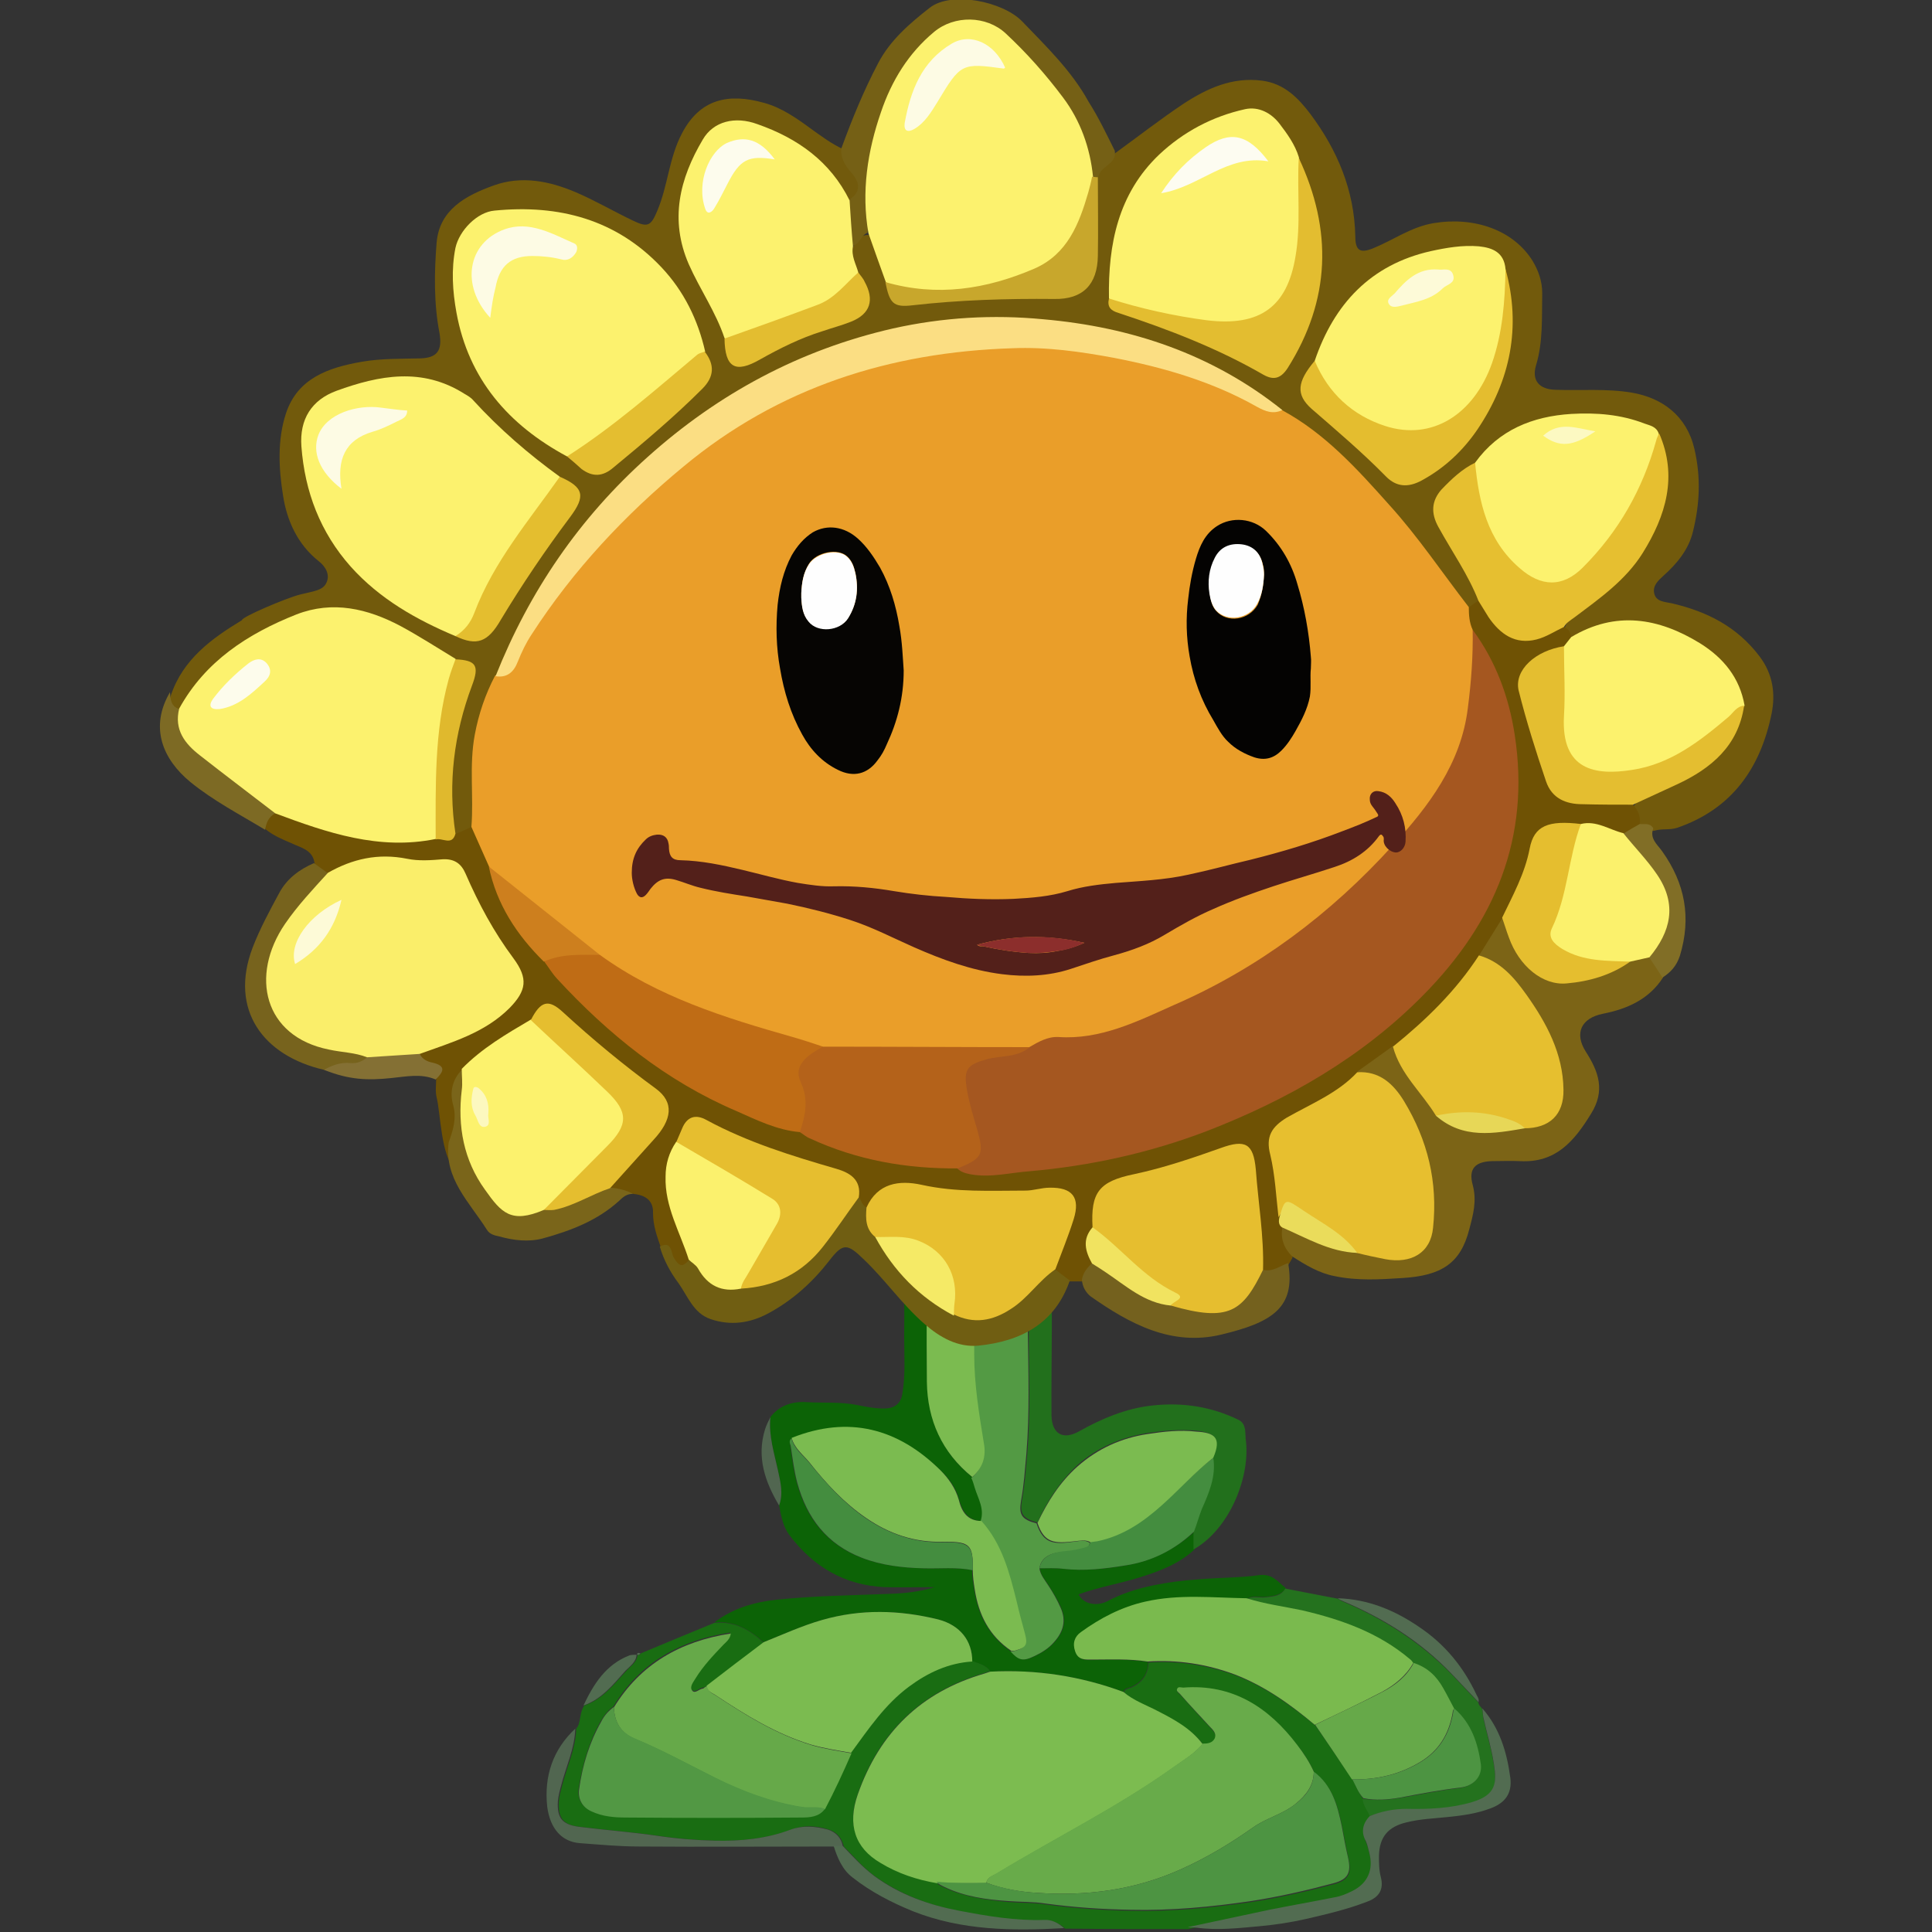 <?xml version="1.0" encoding="utf-8"?>
<!-- Generator: Adobe Illusunflowerrator 27.0.0, SVG Export Plug-In . SVG Version: 6.00 Build 0)  -->
<svg version="1.1" id="Layer_2_00000155834498327344079750000008897691042901094048_"
	 xmlns="http://www.w3.org/2000/svg" xmlns:xlink="http://www.w3.org/1999/xlink" x="0px" y="0px" viewBox="0 0 400 400"
	 style="enable-background:new 0 0 400 400;" xml:space="preserve">
<rect x="0" y="0" width="400" height="400" fill="#333333" stroke="none"/>
<style type="text/css">
	.sunflower0{fill:#0C6306;}
	.sunflower1{fill:#196D12;}
	.sunflower2{fill:#539A44;}
	.sunflower3{fill:#22701C;}
	.sunflower4{fill:#7BBB50;}
	.sunflower5{fill:#24721E;}
	.sunflower6{fill:#526C51;}
	.sunflower7{fill:#516650;}
	.sunflower8{fill:#7CBC50;}
	.sunflower9{fill:#7ABA4E;}
	.sunflower10{fill:#448D3F;}
	.sunflower11{fill:#68AB4A;}
	.sunflower12{fill:#66A949;}
	.sunflower13{fill:#4D9442;}
	.sunflower14{fill:#529844;}
	.sunflower15{fill:#725A0C;}
	.sunflower16{fill:#6F5204;}
	.sunflower17{fill:#7C6416;}
	.sunflower18{fill:#705E12;}
	.sunflower19{fill:#756015;}
	.sunflower20{fill:#74611E;}
	.sunflower21{fill:#77631D;}
	.sunflower22{fill:#7A651A;}
	.sunflower23{fill:#7D6A24;}
	.sunflower24{fill:#816E26;}
	.sunflower25{fill:#847034;}
	.sunflower26{fill:#EA9E29;}
	.sunflower27{fill:#FCF26E;}
	.sunflower28{fill:#FBDE83;}
	.sunflower29{fill:#FCF26D;}
	.sunflower30{fill:#E6BF30;}
	.sunflower31{fill:#E4BE30;}
	.sunflower32{fill:#E3BD30;}
	.sunflower33{fill:#E4BD2F;}
	.sunflower34{fill:#C8A72C;}
	.sunflower35{fill:#E4BE2F;}
	.sunflower36{fill:#E0B92D;}
	.sunflower37{fill:#A55720;}
	.sunflower38{fill:#FAEE6A;}
	.sunflower39{fill:#E7BF2F;}
	.sunflower40{fill:#E6BE2F;}
	.sunflower41{fill:#BF6C15;}
	.sunflower42{fill:#B4621A;}
	.sunflower43{fill:#E6BF2F;}
	.sunflower44{fill:#FBF16C;}
	.sunflower45{fill:#FBF16D;}
	.sunflower46{fill:#E5BE2F;}
	.sunflower47{fill:#CD7F1E;}
	.sunflower48{fill:#F1E360;}
	.sunflower49{fill:#EADC5B;}
	.sunflower50{fill:#E7D757;}
	.sunflower51{fill:#F5EA66;}
	.sunflower52{fill:#FDFCEC;}
	.sunflower53{fill:#FDFBE4;}
	.sunflower54{fill:#FDFCF1;}
	.sunflower55{fill:#FDFCED;}
	.sunflower56{fill:#FDFAD8;}
	.sunflower57{fill:#FCF9C2;}
	.sunflower58{fill:#FDFAD7;}
	.sunflower59{fill:#FCF8BF;}
	.sunflower60{fill:#53201A;}
	.sunflower61{fill:#8C2E2C;}
	.sunflower62{fill:#060503;}
	.sunflower63{fill:#040302;}
	.sunflower64{fill:#FEFEFE;}
</style>
<g id="root" transform-origin="200 390">
	<g id="sunflowerem">
		<path class="sunflower0" d="M159.5,293.4c1.9-2.5,4.7-3.3,7.5-3.1c3.5,0.2,7-0.1,10.5,0.6c2,0.4,4,0.8,6,0.7c1.8-0.1,3-1.1,3.3-2.9
			c0.7-4,0.4-8,0.4-11.9c0.1-5.9-0.1-11.8,0-17.6c0-2,0.5-3.9,0.7-5.9c0.1-0.8,0.5-0.9,1.1-0.9c1,0,1.9,0,2.9,0.1
			c0,0.8,0.1,1.6,0.1,2.4c0,10.4-0.2,20.9,0,31.3c0.1,7.9,3.1,14.6,9.4,19.7c0.2,0.7,0.4,1.3,0.7,2c0.7,2.3,2.1,4.5,1.2,7
			c-2.8,0-4-1.9-4.7-4.3c-0.6-2.4-2-4.4-3.8-6.1c-8.9-8.7-19.1-11.3-30.8-6.7c-0.6,0.4-0.4,1-0.4,1.5c0.4,2.6,0.7,5.2,1.4,7.8
			c2,7.2,6.1,12.6,13.3,15.4c4.2,1.6,8.5,2.1,12.9,2.2c3.4,0.1,6.8-0.3,10.1,0.4c-0.1,1.3,0.2,2.6,0.4,4c0.8,5.3,3.1,9.7,7.6,12.8
			c1.7,1.9,2.6,2.1,4.9,1c1.5-0.7,3-1.6,4.1-2.9c1.9-2.1,2.6-4.4,1.4-7.1c-0.7-1.7-1.7-3.2-2.6-4.7c-0.7-1.1-1.7-2.1-1.8-3.5
			c1.6,0,3.3-0.1,4.9,0.1c4.4,0.5,8.7,0,12.9-0.7c5.4-0.9,10.2-3.3,14.2-7c0,1.2,0,2.4,0,3.7c-3.2,3-7.2,4.5-11.4,5.8
			s-8.5,2-12.6,3.5c1.2,2.3,4.1,2.4,6,1.4c3-1.6,6.2-2.6,9.6-3.3c3-0.6,6-1,9.1-1.2c4.3-0.4,8.6-0.3,12.8-0.9
			c2.6-0.3,3.8,1.4,5.4,2.7c-0.9,1.5-2.5,1.6-4,1.8c-1.3,0.2-2.7-0.4-4,0.4c-7-0.1-14-0.9-21,0.7c-4.9,1.1-9.3,3.4-13.3,6.3
			c-1.3,0.9-1.8,2.3-1.2,4s2,1.7,3.4,1.7c3.9-0.1,7.8-0.2,11.6,0.4c0,2.5-1.3,4.2-3.6,5.2c-0.6,0.2-1.3,0.2-1.5,1
			c-8.9-3.3-18.1-4.7-27.6-4.2c-0.8-1.4-2.3-1.6-3.7-2.1c0-4.3-2.5-7.5-7-8.7c-8-2-16-2.2-24.1,0.1c-4.2,1.2-8.1,3-12.1,4.6
			c-2.9-2.6-6.1-4.5-10.2-4.1c3.8-2.9,8.2-4.2,12.9-4.7c7.7-0.8,15.4-0.9,23.1-1.2c3.2-0.1,6.4-0.4,9.6-1.4c-3.5,0-7,0.1-10.4,0
			c-8.2-0.4-14.7-4.2-19.6-10.7c-1.4-1.8-1.8-4.1-2.2-6.3c0.9-2.4,0.2-4.7-0.2-7.1C160.3,300.9,159.1,297.3,159.5,293.4L159.5,293.4
			z"/>
		<path class="sunflower1" d="M147.9,336c4.1-0.4,7.3,1.4,10.2,4.1c-3.9,3-7.8,6-11.8,9c-0.3,0.1-0.6,0.3-0.8,0.3c-0.8,0.1-1.6,1.2-2.3,0.4
			c-0.6-0.8,0.3-1.7,0.7-2.5c1.6-2.6,3.6-4.8,5.8-7c0.6-0.6,1.4-1.1,1.5-2.3c-10.4,1.6-18.7,6.2-24.2,15.3c-1.1,0.8-1.9,1.8-2.6,3
			c-2.5,4.4-3.8,9.1-4.6,14c-0.3,1.8,0.5,3.7,2.5,4.6c2.3,1.1,4.7,1.3,7.1,1.3c12.1,0.1,24.2,0.1,36.4,0c1.7,0,3.7-0.1,4.9-1.8
			c2-3.8,3.8-7.7,5.5-11.6c3.6-4.9,7.1-10,12-13.7c3.9-2.9,8.1-4.9,13.1-5.2c1.3,0.5,2.8,0.8,3.7,2.1c-0.4,0.1-0.8,0.3-1.2,0.4
			c-13.1,3.8-21.8,12.3-26.2,25c-2.2,6.3-0.5,11.1,4.7,14.2c3.6,2.1,7.6,3.4,11.7,4.2c0.4,0.6,1.1,0.8,1.7,1.1
			c4.2,1.9,8.7,2.5,13.2,2.9c2.5,0.2,5.1,0.1,7.6,0.5c5.9,0.8,11.8,1.2,17.7,1.3c8.3,0.2,16.6-0.6,24.9-1.8
			c5.8-0.9,11.5-2.2,17.1-3.7c3-0.8,3.7-2.3,3-5.3c-0.5-2.2-0.9-4.4-1.3-6.5c-0.9-4.3-2-8.5-5.8-11.3c-0.9-2-2-3.8-3.4-5.5
			c-5.9-7.8-13.3-12.7-23.6-11.9c-0.4,0-1.1-0.2-1.3,0.3c-0.2,0.4,0.3,0.7,0.6,1c2.1,2.3,4.1,4.6,6.2,6.8c0.6,0.7,1.4,1.4,1,2.4
			s-1.5,1.2-2.5,1.1c-2.4-3.2-5.9-5-9.4-6.9c-2.4-1.2-5-2.1-7-3.9c0.2-0.8,1-0.8,1.5-1c2.3-1,3.5-2.7,3.6-5.2
			c6.2-0.4,12.2,0.5,18.1,2.7c6.2,2.4,11.4,6.2,16.5,10.4c2.6,3.7,5.1,7.5,7.7,11.2c0.7,1.3,1.2,2.8,2.2,4c0,1.4,1,2.4,1.5,3.6
			c-1.6,1.6-1.8,3.4-0.9,5.5c0.3,0.8,0.5,1.6,0.7,2.4c0.9,3.5-0.3,6.3-3.5,7.9c-1.1,0.6-2.3,1-3.6,1.3c-4.5,0.9-9.1,1.7-13.6,2.6
			c-5.6,1.1-11.3,2.4-16.9,3.6c-8.5,0-17,0-25.5-0.1c-1.1-1.1-2.6-1.7-4.1-1.7c-6,0.2-11.8-0.7-17.6-1.9c-6.3-1.2-12.3-3.4-17.6-7.2
			c-2.5-1.8-4.4-4.1-6.5-6.2c-0.4-1.8-1.5-3-3.1-3.5c-2.5-0.8-5.1-1-7.7,0c-5.1,1.9-10.4,2.4-15.6,2.3c-4-0.1-7.9-0.4-11.9-1
			c-5.5-0.8-11-1.2-16.5-1.9c-3.4-0.4-4.4-1.9-4.2-5.3c0.1-1.1,0.4-2.2,0.7-3.3c1-3.9,2.8-7.6,2.9-11.7l0,0c0.1-0.1,0.2-0.3,0.3-0.4
			c0.7-1.4,0.4-3.1,1.4-4.4c3.8-1.3,6.1-4.4,8.7-7.2c0.9-1,2.2-1.8,2.3-3.3l0,0c0.3,0.1,0.5,0,0.7-0.3
			C137.7,340.2,142.8,338.1,147.9,336L147.9,336z"/>
		<path class="sunflower2" d="M215.2,324.7c0.2,1.4,1.1,2.4,1.8,3.5c1,1.5,1.9,3.1,2.6,4.7c1.2,2.7,0.5,5-1.4,7.1c-1.1,1.3-2.6,2.2-4.1,2.9
			c-2.3,1.1-3.2,0.9-4.9-1c0.3,0,0.6,0,0.9-0.1c2.2-0.6,2.5-1.3,1.9-3.5s-1.1-4.4-1.7-6.6c-1.5-6-3-12-7.3-16.7
			c0.9-2.6-0.5-4.7-1.2-7c-0.2-0.7-0.4-1.4-0.7-2c2.2-1.8,2.8-4.2,2.4-7c-1-6.1-2.1-12.2-2-18.4c0.1-7.6,0-15.1,0-22.7
			c0-1.7,0.1-3.4-0.3-5c3.8,0,7.5,0,11.3,0c-0.1,7.6,0.2,15.1,0.3,22.7c0.1,8.5,0.4,16.9-0.3,25.4c-0.3,3.2-0.5,6.5-1.1,9.7
			c-0.5,2.9,0.1,3.9,3.2,4.7c1.4,4.2,3.5,4.4,7.7,3.8c1.1-0.1,2.2-0.5,3.3,0.2c0,0.8-0.5,1-1.1,1.2c-1.2,0.3-2.4,0.6-3.7,0.7
			C218.3,321.3,215.6,322,215.2,324.7z"/>
		<path class="sunflower3" d="M214.8,315.2c-3.1-0.8-3.7-1.8-3.2-4.7c0.6-3.2,0.8-6.4,1.1-9.7c0.7-8.5,0.3-16.9,0.3-25.4
			c-0.1-7.6-0.4-15.1-0.3-22.7c0.3,0,0.6-0.1,0.9-0.1c3.7-0.1,3.6,0,3.8,3.7c0.7,12.3,0.2,24.6,0.3,36.8c0.1,3.7,2.3,5.1,5.6,3.3
			c4.8-2.7,9.8-4.8,15.2-5.4c6.3-0.7,12.3,0.2,18,3c1.5,0.8,1.3,2.5,1.4,3.9c1.1,7.7-3.3,18.7-10.8,22.9c0-1.2,0-2.4,0-3.7
			c0.5-1.5,0.9-3.1,1.6-4.6c1.5-3.4,3-6.9,2.4-10.7c1.8-4.2,0.3-5.2-3.5-5.6c-3.4-0.3-6.7,0-10.1,0.5c-5.4,0.9-10.4,3-14.5,6.7
			C219.4,306.8,216.8,310.8,214.8,315.2L214.8,315.2z"/>
		<path class="sunflower4" d="M201.4,252.7c0.4,1.7,0.3,3.3,0.3,5c0,7.6,0,15.1,0,22.7c0,6.2,1,12.3,2,18.4c0.5,2.7-0.2,5.1-2.4,7
			c-6.3-5.1-9.3-11.8-9.4-19.7c-0.1-10.4,0-20.9,0-31.3c0-0.8-0.1-1.6-0.1-2.4C195,252.5,198.2,252.6,201.4,252.7L201.4,252.7z"/>
		<path class="sunflower5" d="M283.6,376c-0.5-1.2-1.4-2.2-1.5-3.6c2.5,0.4,4.9,0.3,7.4-0.1c4.2-0.7,8.4-1.6,12.6-2.1
			c2.7-0.3,4.7-2.2,4.3-4.8c-0.6-4.4-1.9-8.5-5.4-11.5c-0.8-1.4-1.5-2.8-2.3-4.2c-1.4-2.5-3.3-4.4-6.1-5.2c-0.2-0.3-0.5-0.6-0.7-0.8
			c-6.5-5.5-14.2-8.2-22.3-10.1c-3.8-0.9-7.8-1.3-11.5-2.5c1.3-0.8,2.7-0.2,4-0.4c1.5-0.2,3.1-0.2,4-1.8c3.6,0.7,7.3,1.4,10.9,2.1
			c0.2,0.1,0.4,0.3,0.6,0.4c8.6,3.6,16.4,8.5,22.9,15.2c1.9,2,3.7,3.9,5.6,5.9c0,0.6,0.6,0.9,0.8,1.4c0.1,0.6,0.1,1.2,0.2,1.8
			c0.7,3.2,1.7,6.4,2.2,9.7c0.6,3.9,0.6,6.3-4.5,7.9c-4.4,1.3-9,1.5-13.6,1.4C288.6,374.6,286,375.1,283.6,376L283.6,376z"/>
		<path class="sunflower6" d="M283.6,376c2.4-1,5-1.5,7.6-1.5c4.6,0.1,9.2-0.1,13.6-1.4c5-1.5,5.1-4,4.5-7.9c-0.5-3.3-1.5-6.5-2.2-9.7
			c-0.1-0.6-0.1-1.2-0.2-1.8c3.6,4.1,5.1,9.1,5.8,14.4c0.4,3.2-1.1,5.2-4.1,6.3c-2.9,1.1-5.9,1.5-8.9,1.8c-2.9,0.3-5.7,0.4-8.5,1.1
			c-3.8,0.9-5.6,3-5.7,6.9c0,1.5,0,3,0.4,4.5c0.6,2.4-0.3,4.1-2.8,5c-4.1,1.6-8.4,2.6-12.7,3.6c-3.1,0.7-6.3,1.2-9.6,1.5
			c-4.4,0.4-8.7,0.9-13.1,0.3c-0.6-0.1-1.2,0-1.8-0.1c5.6-1.2,11.3-2.4,16.9-3.6c4.5-0.9,9.1-1.7,13.6-2.6c1.2-0.2,2.4-0.7,3.6-1.3
			c3.2-1.6,4.4-4.4,3.5-7.9c-0.2-0.8-0.4-1.7-0.7-2.4C281.8,379.5,282,377.6,283.6,376L283.6,376z"/>
		<path class="sunflower7" d="M119.1,357.9c-0.1,4.1-1.9,7.8-2.9,11.7c-0.3,1.1-0.6,2.2-0.7,3.3c-0.2,3.4,0.8,4.8,4.2,5.3
			c5.5,0.7,11,1.1,16.5,1.9c4,0.6,7.9,0.9,11.9,1c5.3,0.1,10.6-0.4,15.6-2.3c2.5-0.9,5.1-0.7,7.7,0c1.6,0.5,2.8,1.7,3.1,3.5
			c-0.6,0-1.2,0-1.9,0c-13.4,0-26.8,0.1-40.2,0c-4.2,0-8.3-0.4-12.4-0.7c-3.7-0.3-6.1-3-6.7-7.5
			C112.6,367.7,114.5,362.2,119.1,357.9L119.1,357.9z"/>
		<path class="sunflower6" d="M172.6,382.2c0.6,0,1.2,0,1.9,0c2.1,2.2,4.1,4.4,6.5,6.2c5.3,3.9,11.3,6,17.6,7.2c5.8,1.1,11.6,2.1,17.6,1.9
			c1.5-0.1,2.9,0.6,4.1,1.7c-10.6,0.6-21.2,0.5-31.3-3.5c-4.4-1.8-8.7-4-12.5-7C174.4,387.1,173.4,384.7,172.6,382.2L172.6,382.2z"
			/>
		<path class="sunflower6" d="M306.1,352.4c-1.9-2-3.7-3.9-5.6-5.9c-6.5-6.8-14.3-11.6-22.9-15.2c-0.2-0.1-0.4-0.2-0.6-0.4
			c6.3,0.2,11.8,2.5,16.9,6c5.2,3.5,9.1,8.2,11.8,14C305.9,351.3,306.3,351.8,306.1,352.4L306.1,352.4z"/>
		<path class="sunflower7" d="M159.5,293.4c-0.4,3.8,0.8,7.5,1.6,11.2c0.5,2.3,1.1,4.7,0.2,7.1c-2.9-4.9-4.7-10-2.9-15.8
			C158.7,295,159.1,294.2,159.5,293.4L159.5,293.4z"/>
		<path class="sunflower6" d="M131.8,342.6c-0.1,1.5-1.4,2.4-2.3,3.3c-2.5,2.8-4.9,5.9-8.7,7.2c2.1-4.4,4.6-8.5,9.6-10.4
			C130.9,342.6,131.4,342.6,131.8,342.6z"/>
		<path class="sunflower6" d="M132.6,342.3c-0.2,0.3-0.4,0.4-0.7,0.3C131.9,342.1,132.2,342.2,132.6,342.3z"/>
		<path class="sunflower7" d="M119.4,357.5c-0.1,0.1-0.2,0.3-0.3,0.4C119.2,357.7,119.3,357.6,119.4,357.5z"/>
		<path class="sunflower8" d="M194,389.9c-4.1-0.7-8.1-2-11.7-4.2c-5.3-3.1-6.9-7.9-4.7-14.2c4.5-12.8,13.1-21.2,26.2-25
			c0.4-0.1,0.8-0.3,1.2-0.4c9.5-0.5,18.7,0.9,27.6,4.2c2.1,1.8,4.7,2.7,7,3.9c3.5,1.8,6.9,3.6,9.4,6.9c-1.7,2-3.9,3.3-6,4.8
			c-11.6,8.3-24.4,14.6-36.6,22c-0.8,0.5-2,0.7-2.2,2C200.8,389.9,197.4,389.9,194,389.9L194,389.9z"/>
		<path class="sunflower9" d="M258.1,330.9c3.8,1.2,7.7,1.7,11.5,2.5c8.1,1.9,15.8,4.6,22.3,10.1c0.3,0.2,0.5,0.5,0.7,0.8
			c-1.5,2.7-3.9,4.6-6.5,6c-4.6,2.4-9.3,4.6-13.9,6.8c-5-4.2-10.3-8-16.5-10.4c-5.9-2.2-11.9-3.1-18.1-2.7
			c-3.9-0.6-7.7-0.4-11.6-0.4c-1.4,0-2.8,0.1-3.4-1.7c-0.6-1.7-0.1-3.1,1.2-4c4-2.9,8.4-5.2,13.3-6.3
			C244.1,330,251.1,330.8,258.1,330.9L258.1,330.9z"/>
		<path class="sunflower4" d="M201.3,344c-4.9,0.3-9.2,2.3-13.1,5.2c-5,3.7-8.4,8.8-12,13.7c-2.8-0.5-5.5-0.9-8.3-1.7
			c-7.2-2.2-13.5-6.1-19.7-10.2c-0.7-0.5-1.9-0.8-1.9-2c3.9-3,7.8-6,11.8-9c4-1.6,7.9-3.4,12.1-4.6c8-2.3,16-2.1,24.1-0.1
			C198.8,336.5,201.3,339.7,201.3,344L201.3,344z"/>
		<path class="sunflower4" d="M203.2,314.9c4.3,4.8,5.8,10.7,7.3,16.7c0.5,2.2,1.1,4.4,1.7,6.6c0.6,2.2,0.3,2.9-1.9,3.5
			c-0.3,0.1-0.6,0.1-0.9,0.1c-4.6-3.1-6.8-7.5-7.6-12.8c-0.2-1.3-0.4-2.6-0.4-4c0.1-5.1-0.6-5.8-5.6-5.8c-0.1,0-0.2,0-0.4,0
			c-6,0.2-11.3-1.6-16.2-5c-4.5-3.1-8.2-7.1-11.6-11.4c-1.3-1.6-3.1-2.9-3.7-5.1c11.8-4.7,22-2,30.8,6.7c1.7,1.7,3.1,3.7,3.8,6.1
			C199.1,313,200.3,314.9,203.2,314.9L203.2,314.9z"/>
		<path class="sunflower10" d="M163.9,297.8c0.5,2.2,2.4,3.5,3.7,5.1c3.4,4.2,7.1,8.3,11.6,11.4c4.8,3.3,10.2,5.2,16.2,5c0.1,0,0.2,0,0.4,0
			c5,0,5.7,0.8,5.6,5.8c-3.4-0.7-6.8-0.3-10.1-0.4c-4.4-0.1-8.8-0.6-12.9-2.2c-7.2-2.8-11.3-8.2-13.3-15.4c-0.7-2.6-1-5.2-1.4-7.8
			C163.5,298.8,163.3,298.2,163.9,297.8L163.9,297.8z"/>
		<path class="sunflower10" d="M251.2,301.8c0.6,3.9-0.9,7.3-2.4,10.7c-0.6,1.5-1,3.1-1.6,4.6c-4,3.8-8.8,6.2-14.2,7
			c-4.3,0.7-8.6,1.2-12.9,0.7c-1.6-0.2-3.3-0.1-4.9-0.1c0.5-2.7,3.1-3.4,5.7-3.6c1.3-0.1,2.5-0.4,3.7-0.7c0.6-0.2,1.1-0.4,1.1-1.2
			c0.5-0.1,1-0.1,1.4-0.2c5.2-1.1,9.5-4,13.4-7.5C244.2,308.4,247.4,304.7,251.2,301.8L251.2,301.8z"/>
		<path class="sunflower11" d="M204.2,389.8c0.2-1.2,1.4-1.5,2.2-2c12.2-7.4,25-13.7,36.6-22c2.1-1.5,4.4-2.8,6-4.8c1,0,2-0.1,2.5-1.1
			c0.4-1-0.3-1.7-1-2.4c-2.1-2.3-4.2-4.5-6.2-6.8c-0.3-0.3-0.8-0.6-0.6-1c0.2-0.6,0.8-0.3,1.3-0.3c10.2-0.8,17.7,4.1,23.6,11.9
			c1.3,1.7,2.5,3.5,3.4,5.5c0,2.9-1.6,4.9-3.8,6.7c-2.6,2.1-6,2.9-8.7,4.8c-4.8,3.4-9.8,6.4-15.2,8.8c-9.4,4.2-19.3,5.5-29.5,4.8
			C211.2,391.7,207.7,391.1,204.2,389.8L204.2,389.8z"/>
		<path class="sunflower12" d="M146.4,349.1c0.1,1.2,1.2,1.5,1.9,2c6.2,4.1,12.5,8,19.7,10.2c2.7,0.8,5.5,1.2,8.3,1.7
			c-1.7,3.9-3.5,7.8-5.5,11.6c-1.5-0.6-3.1-0.2-4.7-0.4c-6.3-1-12.2-3.1-17.9-6c-5.6-2.8-11-5.8-16.8-8.2c-2.9-1.2-4.2-3.5-4.3-6.5
			c5.5-9,13.8-13.7,24.2-15.3c-0.1,1.1-0.9,1.7-1.5,2.3c-2.1,2.2-4.2,4.4-5.8,7c-0.4,0.7-1.3,1.7-0.7,2.5s1.5-0.4,2.3-0.4
			C145.8,349.4,146.1,349.2,146.4,349.1L146.4,349.1z"/>
		<path class="sunflower13" d="M204.2,389.8c3.4,1.2,7,1.9,10.6,2.1c10.2,0.7,20.1-0.6,29.5-4.8c5.4-2.4,10.4-5.4,15.2-8.8
			c2.7-1.9,6.1-2.7,8.7-4.8c2.2-1.7,3.8-3.7,3.8-6.7c3.8,2.8,4.9,7,5.8,11.3c0.4,2.2,0.8,4.4,1.3,6.5c0.7,3.1,0,4.5-3,5.3
			c-5.6,1.5-11.3,2.8-17.1,3.7c-8.2,1.2-16.5,2-24.9,1.8c-5.9-0.1-11.8-0.5-17.7-1.3c-2.5-0.4-5.1-0.3-7.6-0.5
			c-4.5-0.3-9-0.9-13.2-2.9c-0.6-0.3-1.2-0.5-1.7-1.1C197.4,389.9,200.8,389.9,204.2,389.8L204.2,389.8z"/>
		<path class="sunflower14" d="M127.1,353.4c0.1,3.1,1.4,5.3,4.3,6.5c5.7,2.4,11.2,5.4,16.8,8.2c5.7,2.8,11.6,5,17.9,6
			c1.5,0.2,3.1-0.2,4.7,0.4c-1.2,1.7-3.2,1.8-4.9,1.8c-12.1,0.1-24.2,0.1-36.4,0c-2.3,0-4.8-0.2-7.1-1.3c-2-0.9-2.8-2.8-2.5-4.6
			c0.7-4.9,2.1-9.6,4.6-14C125.1,355.2,126,354.2,127.1,353.4L127.1,353.4z"/>
		<path class="sunflower12" d="M272.3,357.1c4.6-2.3,9.3-4.4,13.9-6.8c2.7-1.4,5-3.2,6.5-6c2.8,0.9,4.7,2.7,6.1,5.2
			c0.8,1.4,1.5,2.8,2.3,4.3c-0.4,0.3-0.3,0.7-0.4,1.1c-0.8,4.2-2.8,7.5-6.5,9.8c-4.4,2.7-9.2,3.8-14.3,3.7
			C277.4,364.6,274.9,360.9,272.3,357.1L272.3,357.1z"/>
		<path class="sunflower13" d="M280,368.4c5.1,0.1,9.9-1,14.3-3.7c3.7-2.3,5.7-5.6,6.5-9.8c0.1-0.4,0-0.9,0.4-1.1c3.5,3.1,4.8,7.2,5.4,11.5
			c0.3,2.6-1.6,4.5-4.3,4.8c-4.2,0.5-8.4,1.3-12.6,2.1c-2.4,0.4-4.9,0.6-7.4,0.1C281.2,371.2,280.7,369.7,280,368.4L280,368.4z"/>
		<path class="sunflower4" d="M251.2,301.8c-3.8,3-7,6.6-10.6,9.8c-3.9,3.5-8.1,6.4-13.4,7.5c-0.5,0.1-1,0.1-1.4,0.2
			c-1.1-0.6-2.2-0.3-3.3-0.2c-4.2,0.5-6.3,0.4-7.7-3.8c2.1-4.4,4.6-8.4,8.3-11.7c4.2-3.7,9.1-5.9,14.5-6.7c3.3-0.5,6.6-0.9,10.1-0.5
			C251.4,296.6,253,297.6,251.2,301.8L251.2,301.8z"/>
	</g>
	<g id="flower" transform-origin="200 230">
		<g id="flower_inside">
			<path class="sunflower15" d="M62.1,123.1c2.7-0.7,4.8-0.8,5.5-2.5c0.8-1.7-0.3-3.4-1.6-4.4c-4.4-3.5-6.6-8.4-7.4-13.6
				c-0.9-5.6-1.2-11.5,0.6-17c2.4-7.3,8.8-9.5,15.7-10.7c4-0.7,8.1-0.6,12.1-0.7c3.5-0.1,4.6-1.6,4-5.2c-1.2-6.2-1.1-12.6-0.6-18.8
				c0.6-6.8,6-9.7,11.8-11.8s11.6-0.9,17,1.4c4,1.7,7.9,4,11.9,5.9c3.1,1.5,3.7,1,5-2.1c2.2-5.2,2.4-10.9,5.1-16
				c3.7-7.1,9.6-8.4,17-6.3c3.7,1,6.9,3.3,9.9,5.5c2.1,1.5,4.1,3,6.5,4.1c1.3,1.8,2.3,3.8,3.4,5.8c1.4,2.5,0.8,3.9-2,5.2
				c-1.2-0.4-1.6-1.5-2.2-2.4c-3.8-6-9.3-9.8-15.8-12.3s-11.1-0.3-13.8,6.1c-4,9.4-3.2,18.2,2.1,26.9c1.9,3.1,3.6,6.3,4.4,9.9
				c0.2,0.8,0.2,1.6,0.4,2.3c0.8,2.7,1.9,3.3,4.5,2.2c3.5-1.5,6.6-3.8,10.3-5c2.4-0.9,4.9-1.8,7.3-2.5c6.8-2,7.6-4,4-10.1
				c-0.7-1.8-1.7-3.5-1-5.5c1.2-1.2,1.7-3.2,4-2.8c2.1,3.2,3,6.9,4.2,10.5c0.8,2.8,2.9,3.9,5.5,3.4c9.8-1.6,19.6-1,29.5-1.4
				c4.7-0.2,6.9-2.7,7.1-7.8c0.2-5.2-0.2-10.4,0.2-15.6c0.4-2.7,2.6-4.2,4.2-6.1c4.7-3.4,9.3-7,14.1-10.2c4.9-3.2,10.1-5.6,16.3-4.8
				c4.6,0.6,7.5,3.6,10,6.9c5.6,7.5,9.1,15.8,9.3,25.3c0,3,1,3.6,3.7,2.5c4.2-1.7,7.8-4.4,12.5-5.2c8.4-1.4,16.5,1.4,20.5,7.8
				c1.2,2,2,4.2,2,6.7c-0.1,5,0.2,10.1-1.3,15c-0.9,3.1,0.7,4.9,4,5c5.3,0.2,10.6-0.3,15.9,0.6c6.3,1.1,11.3,4.8,12.9,11.6
				c1.4,6,1.1,11.5-0.3,17.2c-0.9,3.7-3.3,6.6-6.1,9.1c-1.1,1-2.3,2.1-1.9,3.7c0.4,1.7,2.2,1.7,3.6,2c7.3,1.7,13.5,4.8,18.2,11
				c2.8,3.7,3.3,7.8,2.5,11.8c-2.3,11.3-8.2,19.8-19.6,23.7c-1.6,0.5-3.1,0.1-4.7,0.6c-1,0.1-2,0-2.9-0.6c-0.8-1.3-1.4-2.7-1.5-4.2
				c0.8-1.7,2.6-2.1,4.1-2.7c3.2-1.4,6.4-2.8,9.3-4.6c4.9-3.1,8-7.4,8.9-13.2c-2.3-8.9-8.9-13.2-17-15.7c-6.2-1.9-12-0.4-17.8,1.9
				c-1-0.5-1.6-1.3-1.8-2.4c0.5-2.4,2.7-3.2,4.4-4.4c5.7-4.4,11.1-8.9,13.9-15.8c2.6-6.3,3.9-12.7,0.7-19.3c-0.8-1-2-1.5-3.2-1.9
				c-12.6-3.6-24.1-2.6-33.4,7.7c-1.5,1-2.8,2.3-4.2,3.4c-4.9,4-5.3,5.6-2.3,11.1c1.9,3.5,4.2,6.7,5.8,10.2c0.5,1.1,1.2,2.2,1.1,3.5
				c-0.4,1-1.1,1.7-2.2,1.8c-1.7-0.2-2.3-1.7-3.1-2.9c-6.8-9.6-14-18.9-22.5-27.1c-4.3-4.1-8.9-7.7-13.8-10.9
				c-15.9-11.7-33.6-17.7-53.3-18.5c-31.6-1.3-57.9,10.4-80.5,32c-12.5,11.9-21.4,26.2-27.9,42.1c-3.2,6.7-4.8,13.7-4.5,21.2
				c0.1,3,0.5,6.1-0.5,9c-1,1.3-2.2,2.3-4,1.6c-2.5-3.3-1.5-7.2-1.3-10.8c0.4-6.9,1.2-13.7,3.9-20.2c0.9-2.1,0.6-3.8-2-4.4
				c-4.1-1.7-7.7-4.3-11.5-6.5c-9.2-5.2-18.2-5.3-27.4-0.2c-6.5,3.6-12.5,7.7-16.5,14.2c-0.6,1-1.2,2-2.4,2.3
				c-2.4-0.4-2.3-2-1.7-3.8c2.5-7.4,8.4-11.7,14.7-15.5C49.9,127.8,59.3,123.8,62.1,123.1L62.1,123.1z"/>
			<path class="sunflower16" d="M94.4,172.6c1.1-0.4,2.2-0.9,3.2-1.4c3,1.8,2.8,5.2,4.2,7.8c1.9,7.6,6,13.9,11.3,19.6
				c14.1,17.1,31.4,29.5,53,35.4c9.2,4.5,18.9,6.6,29.1,6.9c0.9,0,1.8,0.1,2.7,0.3c3.8,2.2,7.9,1.4,12,1
				c23.1-2.1,44.8-8.6,64.5-21.1c12.2-7.8,23.3-16.9,30.6-29.7c11.7-20.4,11.4-40.7-0.8-60.8c-0.7-1.6-1.4-3.2-0.2-4.8
				c0.7-0.5,1.3-0.9,2-1.4c1.7,0.4,2.2,2.1,3.2,3.3c3.4,4.4,6.5,5.1,11.5,2.7c1-0.5,1.9-1.4,3.1-0.6c0.9,0.4,1.4,1,1.4,2.1
				c0.4,1.4-0.6,2-1.5,2.6c-1.8,0.6-3.7,1.2-5.2,2.4c-2.4,1.9-3.7,4.4-2.7,7.5c1.6,4.6,2.6,9.4,4,14c1.8,5.9,3.6,7.1,9.8,7.3
				c2.9,0.1,5.9-1,8.5,0.9c1,1.1,1.6,2.4,1.4,4c-0.7,1.7-2.2,2-3.7,2.5c-2.9-0.2-5.4-2-8.4-1.6c-1.1,0-2.2-0.3-3.4-0.2
				c-3.4,0-5.8,1.5-6.4,4.9c-1,5.2-3.4,9.7-5.8,14.4c-1.4,2.7-3.3,5.2-4.9,7.8c-4.8,7.5-11,13.7-18,19.1c-2.5,1.9-5.3,3.6-7.7,5.7
				c-2.8,2.7-6,4.8-9.5,6.5c-1.6,0.8-3.2,1.7-4.7,2.7c-2.5,1.6-3.7,3.6-3,6.8c0.8,4.2,1.3,8.5,1.7,12.8c0,0.8,0.1,1.6,0.4,2.4
				c-0.1,2.1,1.4,3.9,1.5,6c-0.3,0.5-0.5,0.9-0.8,1.4c-1.4,1.9-3.2,2.8-5.5,1.5c-1.5-4.2-0.5-8.7-1.4-13c-0.5-2.7-0.6-5.6-1-8.4
				c-0.5-3.5-1.9-4.5-5.1-3.3c-7,2.5-14.1,4.7-21.4,6.3c-4.6,1-5.4,5-5.5,9c-1.2,2.5-1.1,5.1-0.4,7.7c-0.4,1.5-1.1,2.8-2.4,3.7
				c-0.9,0-1.7,0-2.6,0c-1.9,0.2-2.7-1-3.1-2.5c0.6-3.2,2.1-6.2,2.9-9.4c1.3-4.8-0.3-6.6-5.2-6.1c-8.1,0.9-16.2,1.1-24.2-0.6
				c-4.8-1-8.8,0.2-12.1,3.8c-1.4,0.1-1.9-0.9-2.3-2c-0.2-3.1-2-4.8-4.9-5.7c-8.8-2.5-17.4-5.4-25.6-9.5c-3.2-1.6-3.8-1.1-6.2,3.9
				c-2.8,5.1-2.1,10.2-0.2,15.3c1,2.6,2.2,5.2,2.5,8c-1.3,2.7-2.2,2.9-3.8,0.7c-0.8-1-1-2.5-2.5-3c-0.8-2.3-1.6-4.5-1.6-7.1
				c0.1-2.6-1.7-3.7-4-3.9c-1.5-0.6-3.3,0.4-4.7-1c-0.7-1.5,0.6-2.2,1.4-3.1c2.3-2.8,4.8-5.4,7.2-8.1c3.7-4.2,3.3-7.3-1.4-10.3
				c-6-3.9-11.2-8.7-16.5-13.5c-3.1-2.9-4.1-2.7-6.9,0.4c-4.7,3.7-10.1,6.3-14.2,10.7c-1.4,2.4-1.5,4.8-1.1,7.5
				c0.4,2.5,1.5,10.5-0.8,12.2c-2.9-2.5-3-11.7-3.8-14.8c-0.3-1.2-0.1-2.5-0.1-3.7c0.2-1.2,0.6-2.5-1.3-3c-1.2-0.3-2.7-0.9-2-2.8
				c2.3-1.7,5.2-2.1,7.8-3.3c3.7-1.7,7.3-3.5,10.2-6.5c2.8-3.1,3.2-5.4,0.8-8.8c-3.9-5.4-7.3-11.1-9.9-17.3
				c-0.6-1.5-1.8-2.9-3.5-2.8c-5.5,0.2-10.9-1.4-16.5-0.3c-2.7,0.5-5.1,1.8-7.7,2.4c-1.6-0.1-2.6-1-3.1-2.5c-0.4-2.7-2.9-3.1-4.7-4
				c-1.9-0.8-3.8-1.6-5.4-2.9c-0.9-2.2,0.3-3.2,2.2-3.9c1.6-0.1,3.1,0.6,4.5,1.2c6.4,2.7,13.2,3.8,20.1,4.5c2.7,0.3,5.4-0.6,8.1-0.6
				C91.3,173.2,92.8,172.9,94.4,172.6L94.4,172.6z"/>
			<path class="sunflower17" d="M267.5,260.1c-1.7-1.7-2.4-3.7-2-6c2.4-0.6,4.3,1,6.2,1.8c3.1,1.3,6.3,2.2,9.6,2.6c1.5,0.2,2.9,0.5,4.3,0.8
				c7.7,1.4,10.8-1,10.7-8.7c-0.1-7.4-1.6-14.6-5.5-21.1c-1.9-3.2-4.2-6.2-8.4-6.8c-0.6-0.1-1.1-0.4-1.3-0.9
				c2.5-1.8,4.9-3.5,7.4-5.3c2.7,3.6,4.9,7.5,7.6,11.1c0.7,1,1.4,2.1,2.2,3c5.3,3.9,11.2,2.7,17.1,2.3c6.2-0.8,8.7-4.2,7.4-10.3
				c-2.1-9.5-6.4-17.8-14.7-23.4c-0.6-0.4-1.4-0.8-1.8-1.5c1.6-2.6,3.2-5.1,4.8-7.7c1.5,0.2,1.4,1.6,1.8,2.6
				c3.2,9.1,8.5,11.7,17.6,8.8c2.4-0.8,4.6-1.9,6.9-2.9c1.3-0.4,2.6-0.8,4-0.6c1.8,0.9,2.8,2.4,2.9,4.5c-2.9,4.5-7.4,6.5-12.5,7.5
				c-4.4,0.9-5.9,4-3.5,7.8c2.7,4.2,4.1,8.1,1.1,12.9c-3.5,5.7-7.3,10.2-14.7,9.8c-1.9-0.1-3.8,0-5.8,0c-3.5,0.1-4.9,1.6-4,4.9
				c0.9,3.3,0.1,6.2-0.7,9.2c-1.8,7.1-5.8,9.6-13.8,10.1c-4.7,0.3-9.4,0.6-14.1-0.4C273.1,263.6,270.3,261.9,267.5,260.1
				L267.5,260.1z"/>
			<path class="sunflower18" d="M136.6,258.1c2.5-1.3,2.3,1.2,2.9,2.3c1,1.6,1.7,2.2,3.1,0.5c1.4-0.3,2.1,0.7,2.7,1.6
				c2,2.9,4.6,4.1,8.1,3.6c9-0.6,15-5.7,19.8-12.8c1.3-1.9,1.9-4.6,4.7-5.4c0.4,0.8,0.7,1.7,1.6,2.2c1,1.8,0.8,4,2.3,5.6
				c4.1,6.7,9.1,12.5,16.3,16c5.1,2.1,9.3,0.3,13.1-2.9c1.6-1.3,2.9-2.9,4.4-4.2c0.9-0.8,1.6-2,3.1-1.6c0.9,0.7,1.8,1.4,2.8,2.1
				c-3.1,9-10.2,12.6-18.9,13.5c-4.3,0.4-8-1.7-11.2-4.5c-4.6-4-8.1-9.1-12.5-13.3c-3.4-3.3-4.3-3.6-7.2,0.2
				c-3.5,4.5-7.6,8.2-12.6,10.9c-3.9,2.1-7.9,2.6-12,1.2c-3.5-1.2-4.7-4.7-6.6-7.4C138.7,263.3,137.4,260.8,136.6,258.1L136.6,258.1
				z"/>
			<path class="sunflower19" d="M230.8,31.2c0.5,2.9-3.1,3.1-3.4,5.5c-0.5,0.4-1,0.4-1.5,0.1c-0.3-0.3-0.6-0.7-0.6-1.2
				c-1.8-12-9.6-20.2-17.9-28.1c-3.9-3.7-9.9-3.5-13.9,0c-7.5,6.7-11.1,15.4-12.9,25.2c-1,5.2-0.1,10.3-1,15.5
				c-1.4,0.5-1.6,2.5-3.2,2.7c-1.5-3.1-2.1-6.2-0.7-9.5c2.7-1.6,2.3-3.7,0.6-5.6c-1.3-1.5-2.3-3-2.1-5.1c2.2-6,4.6-11.9,7.6-17.6
				c2.5-4.8,6.6-8.3,10.7-11.5c4.5-3.5,15.1-1.3,19.1,2.8c5,5.2,10.3,10.3,13.8,16.7C227.5,24.4,229.1,27.8,230.8,31.2L230.8,31.2z"
				/>
			<path class="sunflower20" d="M224,265c0.2-1.5,1.1-2.5,2.1-3.5c1.7-0.5,2.7,0.8,3.9,1.6c4,2.7,7.7,5.8,12.8,6.4c1.5,0.4,3,0.8,4.6,1.1
				c5,0.8,9.2-0.2,11.7-5.1c0.5-1.1,1-2.3,2.4-2.6c2,0.5,3.5-0.8,5.2-1.4c1.6,9.3-3.4,12.3-13.8,14.8c-10.3,2.5-19-2.2-27.1-7.9
				C224.8,267.6,224.1,266.4,224,265L224,265z"/>
			<path class="sunflower21" d="M65,178.7c1,0.7,1.9,1.4,2.9,2.1c0.2,1.8-1.2,2.5-2.2,3.6c-3.6,4.3-7.5,8.4-9.1,14
				c-2.2,8,1.3,14.7,9.2,17.3c2.3,0.7,4.6,1.1,6.9,1.5c1.3,0.2,2.7,0.3,3.4,1.8c-0.9,2.2,0.7,3.7-1.1,4c-1.4,0.2-6.5-1.2-7.9-1.5
				c-12.6-2.9-19.7-12.4-14.8-25.3c1.5-3.9,3.5-7.6,5.5-11.3C59.4,181.9,62,180,65,178.7L65,178.7z"/>
			<path class="sunflower22" d="M92.9,236.5c0.9-2.5,1.7-5,0.9-7.8c-0.7-2.5-0.2-5.1,1.8-7.2c1.4,1.4,0.9,3.1,0.8,4.8
				c-0.5,6.8,0.5,13.2,4.3,19c1,1.6,2.3,3,3.8,4.3c2.6,2.3,5.3,1,8,0.3c3.6-0.4,6.8-1.9,10.1-3.4c1.2-0.5,2.3-1.5,3.7-0.6
				c1.7,0.1,3.3,0.5,4.8,1.3c-1.2-0.1-2.1,0.6-2.9,1.4c-4.5,4.1-10,6.2-15.8,7.8c-3,0.8-6.1,0.4-9-0.4c-0.9-0.2-2-0.4-2.6-1.4
				C97.2,248.9,91.9,244,92.9,236.5L92.9,236.5z"/>
			<path class="sunflower23" d="M57,168.4c-1.4,0.7-1.9,2-2.1,3.4c-5.3-3.2-10.7-6-15.5-9.9c-5.7-4.7-8.5-11.3-4.2-18.6
				c0.1,1.4,0.1,2.9,1.9,3.5c0.5,5.3,3.7,8.6,7.9,11.4c3.5,2.3,6.7,4.9,10,7.5C55.9,166.3,57.2,166.9,57,168.4L57,168.4z"/>
			<path class="sunflower24" d="M344.2,202.4c-0.9-1.4-1.8-2.8-2.7-4.1c-0.3-1.4,0.7-2.3,1.3-3.3c2.5-4.1,2.7-8.2,0-12.3
				c-1.6-2.5-3.1-4.9-5.2-7c-0.8-0.8-2-1.6-1.5-3.1c1.1-0.7,2.3-1.4,3.4-2c1,0.1,2.1-0.3,2.8,0.9c-0.8,2.1,0.8,3.3,1.8,4.7
				c4.8,6.7,6.1,13.8,3.7,21.7C347.1,200,345.9,201.3,344.2,202.4L344.2,202.4z"/>
			<path class="sunflower25" d="M67.1,221.5c1.7-1,3.5-1.6,5.5-1.4c1.3,0.1,2.4-0.3,3.4-1.2c3.6-1.4,7.1-2.5,10.9-0.7
				c0.5,1.1,1.6,1.6,2.6,1.8c3.1,0.7,2.2,2,0.7,3.5c-3-1.3-6.1-0.6-9.2-0.3C76.2,223.7,72.3,223.6,67.1,221.5L67.1,221.5z"/>
			<path class="sunflower26" d="M304.1,125.7c0,1.6,0.1,3.2,0.8,4.7c1.9,5.5,0.5,11-0.2,16.4c-1.2,8.6-5.1,16-10.6,22.8
				c-16.9,20.8-38,35.7-63.4,44.3c-3.1,1.1-6.3,1.9-9.6,1.6c-3.2-0.3-5.9,1.5-8.9,2.1c-13.6,0.2-27.2,0.4-40.8,0
				c-13.1-3.6-26.4-7-38.5-13.5c-3.1-1.7-6.1-3.4-8.8-5.6c-6.6-5.4-13.4-10.6-20.1-15.9c-1.2-0.9-2.1-2-2.8-3.3
				c-1.2-2.7-2.4-5.4-3.6-8.1c0.5-6.3-0.5-12.7,0.7-19.1c0.8-4.3,2.2-8.4,4.2-12.2c1.5-0.9,3-1.7,3.7-3.3c3.9-8.5,9.7-15.8,16-22.6
				c8-8.7,16.2-17.3,26.2-23.9c16.3-10.6,34.1-16.8,53.6-18.4c18.3-1.5,35.7,1.9,52.6,8.6c3.6,1.5,6.7,4.2,10.8,4.6
				c8.9,4.8,15.6,12.2,22.2,19.6C293.6,111.1,298.6,118.6,304.1,125.7L304.1,125.7z"/>
			<path class="sunflower27" d="M57,168.4c-5.2-4-10.5-8-15.6-12c-3.1-2.4-5.4-5.3-4.3-9.7c5.4-9.8,14.2-15.5,24.3-19.5
				c7.5-2.9,14.7-1.2,21.5,2.4c3.9,2.1,7.6,4.5,11.4,6.8c0.4,0.9,0.3,1.8,0,2.6c-2.8,9.9-3.3,20-3.1,30.2c0,1.6,0.2,3.2-1,4.5
				C78.5,176.1,67.7,172.4,57,168.4L57,168.4z"/>
			<path class="sunflower27" d="M179.8,48.3c-1.5-8.6-0.2-17,2.6-25.1c2.2-6.5,5.7-12.2,11-16.6c4.2-3.5,10.8-3.4,14.8,0.3
				c4.4,4.1,8.3,8.5,11.9,13.3c3.6,4.8,5.6,10.4,6.2,16.4c0.8,6.5-4.6,16.2-10.9,19.3c-8.1,3.9-16.7,5.6-25.7,4.7
				c-2.2-0.2-4.5-0.5-6.3-2.2C182.2,55.1,181,51.7,179.8,48.3L179.8,48.3z"/>
			<path class="sunflower27" d="M94.3,131.7c-8.1-3.4-15.7-7.7-21.7-14.4c-6.3-7.1-9.5-15.5-10.2-24.9c-0.4-5.6,2.1-9.6,7.3-11.5
				c8.8-3.2,17.7-4.9,26.4,0.6c0.7,0.4,1.4,0.8,1.9,1.4c5.4,5.9,11.4,11.1,17.9,15.8c0,2.5-1.9,4-3.2,5.7c-5.4,7.6-11,15-14.3,23.9
				C97.7,130.2,96.5,131.6,94.3,131.7L94.3,131.7z"/>
			<path class="sunflower27" d="M117.4,94.5C105.3,88,97,78.5,94.5,64.7c-0.8-4.4-1.1-8.9-0.2-13.4c0.8-3.6,4.5-7.4,8.1-7.7
				c13.3-1.3,25.2,1.8,34.6,11.8c4.6,4.9,7.5,10.8,9,17.4c-8.3,7.6-16.7,15.1-26.4,21C118.9,94.2,118.2,94.5,117.4,94.5L117.4,94.5z
				"/>
			<path class="sunflower27" d="M229.6,61.8c-0.2-11.2,1.9-21.7,10.4-29.8c5-4.7,11-7.9,17.8-9.4c2.8-0.6,5.4,0.8,7.1,3
				c1.6,2.1,3.2,4.3,4,6.9c1.5,7.3,1.4,14.6,0,21.9c-1.9,9.4-8.1,13.9-17.6,12.9c-5.9-0.6-11.6-1.8-17.3-3.3
				C232.4,63.7,230.7,63.2,229.6,61.8L229.6,61.8z"/>
			<path class="sunflower27" d="M175.9,41.5c0.2,3.2,0.4,6.3,0.7,9.5c-0.4,2,0.6,3.6,1.1,5.4c-1.5,3.6-4.5,5.6-7.7,7.2
				c-5.9,2.9-12.3,4.5-18.4,6.7c-0.6,0.2-1.1,0.1-1.6-0.3c-1.8-5.4-5.1-10.1-7.4-15.3c-4-9.2-1.9-17.7,2.9-25.8
				c2.2-3.8,6.7-4.9,11.3-3.2C165.1,28.6,171.9,33.4,175.9,41.5L175.9,41.5z"/>
			<path class="sunflower28" d="M265.5,84.9c-1.9,0.9-3.5,0.3-5.3-0.7C251,79,241,76.1,230.7,74.1c-7-1.3-14-2.3-21.1-2
				c-25.3,0.8-48.4,8.1-68.1,24.5c-12.1,10-22.8,21.4-31.4,34.7c-1.2,1.8-2.1,3.7-2.9,5.7c-0.8,2.1-2.2,3.4-4.6,3
				c7-17.6,17.4-32.8,31.5-45.4c14.6-13.1,31.5-22.2,50.8-26.6c10.3-2.3,20.7-2.9,31.1-1.9C234.2,67.7,251,73.3,265.5,84.9
				L265.5,84.9z"/>
			<path class="sunflower27" d="M272.2,74.7c4-11.8,11.6-19.9,24-22.7c3.2-0.7,6.6-1.3,10-1c2.9,0.3,5.2,1.3,5.5,4.7
				c1.3,8.1,0.1,15.9-3.5,23.3c-5.5,11-16.7,14.1-27,7.6c-3-1.9-5.5-4.4-7.6-7.2C272.6,78,271.6,76.6,272.2,74.7L272.2,74.7z"/>
			<path class="sunflower27" d="M305.4,95.8c4.9-6.8,11.9-9.6,19.9-10.1c5.2-0.3,10.3,0.1,15.2,2c1.1,0.4,2.4,0.6,2.9,2
				c0.3,3.8-1.4,7-2.8,10.3c-2.8,6.6-6.7,12.5-11.8,17.6c-5.3,5.2-9.9,5.1-15.3,0.1c-5.8-5.4-8-12.3-8.6-20
				C304.8,96.9,305,96.3,305.4,95.8L305.4,95.8z"/>
			<path class="sunflower29" d="M323.8,133.8c0.5-0.6,1-1.3,1.5-1.9c9.2-5.5,18.1-4,26.7,1.3c4.8,3,8.2,7.1,9.2,12.9
				c-6.1,7-13.3,12.2-22.5,14.2c-1.8,0.4-3.6,0.4-5.4,0.4c-6.5-0.2-10.1-3.6-10.3-10.1c-0.1-4.4,0-8.8,0-13.2
				C322.9,136.1,323,134.8,323.8,133.8L323.8,133.8z"/>
			<path class="sunflower30" d="M305.4,95.8c0.8,8.2,2.5,16,9.2,21.8c4.4,3.9,8.9,4.1,13.1-0.1c7.4-7.4,12.4-16.2,15.2-26.3
				c0.1-0.5,0.4-1,0.6-1.5c3.9,8.9,1.4,17.1-3.4,24.8c-3.5,5.6-8.9,9.4-14.1,13.3c-0.8,0.6-1.7,1.1-2.2,2c-1.9,0.9-3.7,2.1-5.7,2.6
				c-4.4,1.1-7.5-1.1-9.9-4.6c-0.7-1.1-1.4-2.3-2.1-3.4c-2.1-5.4-5.5-10.2-8.3-15.3c-1.6-2.9-1.4-5.4,0.6-7.7
				C300.5,99.2,302.7,97.1,305.4,95.8L305.4,95.8z"/>
			<path class="sunflower31" d="M323.8,133.8c0,4.8,0.3,9.7,0,14.5c-0.6,11.2,6.5,12.3,14.1,11.1c8-1.2,14.1-6,20-11c1-0.9,1.7-2.2,3.2-2.3
				c-1.2,8.3-6.8,13-13.9,16.3c-3,1.4-6.1,2.8-9.1,4.2c-3.5,0-7,0-10.5-0.1c-3.4,0-6.3-1.2-7.5-4.7c-2.1-6.2-4.1-12.5-5.7-18.9
				C313.5,138.7,317.9,134.7,323.8,133.8L323.8,133.8z"/>
			<path class="sunflower32" d="M229.6,61.8c6.6,2.1,13.4,3.6,20.2,4.5c11.3,1.4,16.7-3,18.4-13.1c1.2-6.8,0.3-13.7,0.7-20.5
				c7,14.9,6.6,29.4-2.3,43.5c-1.5,2.3-3,2.5-5,1.4c-9.5-5.5-19.7-9.4-30-12.8C229.9,64.3,229.2,63.5,229.6,61.8z"/>
			<path class="sunflower33" d="M272.2,74.7c2.8,6.7,7.8,11.3,14.6,13.5c9.6,3.1,18.3-2.3,22.1-13c2.2-6.3,2.7-12.9,2.8-19.5
				c3.3,12,1,23.1-5.8,33.2c-3,4.4-6.8,8-11.6,10.6c-2.8,1.5-5.2,1.3-7.3-0.8c-4.9-5-10.2-9.5-15.5-14.1
				C268.3,81.7,268.5,79.1,272.2,74.7L272.2,74.7z"/>
			<path class="sunflower34" d="M183.3,58.4c10.7,3.1,20.9,1.5,30.9-2.8c6.8-3,9.2-9.2,11.1-15.7c0.3-1.1,0.6-2.2,0.8-3.3
				c0.4,0,0.8,0.1,1.2,0.1c0,5.4,0.1,10.8,0,16.3c-0.1,5.9-3.1,9-9,8.9c-9.8-0.1-19.6,0.2-29.3,1.3
				C184.9,63.7,184.2,62.8,183.3,58.4L183.3,58.4z"/>
			<path class="sunflower35" d="M94.3,131.7c1.9-1.2,3.1-2.7,3.9-4.8c4-10.6,11.3-19.1,17.7-28.2c5,2.2,5.4,4,2.1,8.4
				c-5.1,6.8-9.9,13.9-14.3,21.2C101,133,98.7,133.8,94.3,131.7z"/>
			<path class="sunflower31" d="M117.4,94.5c9.7-6.2,18.3-13.8,27-21.1c0.4-0.3,1-0.4,1.5-0.6c2.1,2.7,2,5.2-0.5,7.7
				c-5.8,5.8-12.1,11.1-18.4,16.3c-2.2,1.9-4.3,2-6.6,0.3C119.4,96.2,118.4,95.3,117.4,94.5L117.4,94.5z"/>
			<path class="sunflower32" d="M150,70.1c6.5-2.3,12.9-4.6,19.3-7c3.5-1.3,5.7-4.3,8.4-6.7c0.4,0.6,1,1.2,1.3,1.9c2.1,3.8,1.2,6.7-2.8,8.3
				c-2,0.8-4,1.3-6,2c-4.5,1.4-8.7,3.5-12.8,5.8C152.2,77.4,150.1,76.1,150,70.1z"/>
			<path class="sunflower36" d="M90.2,173.8c0-11.1-0.3-22.3,2.7-33.2c0.4-1.4,0.9-2.8,1.4-4.1c4.3,0.2,5,1.3,3.4,5.5
				c-3.7,9.9-5,20.1-3.4,30.6C93.6,175.2,91.6,173.4,90.2,173.8L90.2,173.8z"/>
			<path class="sunflower37" d="M213.1,216.8c1.9-1.1,3.8-2.2,6-2.1c8.7,0.6,16.3-3.2,23.9-6.6c17.5-7.6,32.5-18.9,45.3-33
				c7.5-8.2,14.2-17,15.6-28.5c0.7-5.4,1.1-10.8,1-16.2c4.8,6.5,7.5,13.9,8.7,21.7c3.3,21.3-4.1,38.9-18.9,53.9
				c-12.7,12.9-28.1,21.7-44.9,28.2c-11.8,4.5-24.1,7.2-36.7,8.3c-4.1,0.3-8.1,1.4-12.3,0.6c-1-0.2-2-0.5-2.7-1.3
				c4.3-2.9,4-6.6,2.2-10.8c-0.8-1.9-1-3.9-1.3-5.9c-0.5-3.6,0.7-5.5,4.2-6.6C206.5,217.6,209.9,217.8,213.1,216.8L213.1,216.8z"/>
			<path class="sunflower38" d="M86.9,218.2c-3.6,0.2-7.3,0.5-10.9,0.7c-2.5-1-5.2-1-7.9-1.6c-13.5-2.7-16.4-15.3-9.1-26
				c2.6-3.8,5.8-7.2,8.9-10.6c5.1-2.9,10.4-4.1,16.4-2.9c2.4,0.5,5,0.3,7.4,0.1c2.4-0.1,3.8,0.9,4.7,3c2.7,6.2,5.8,12,9.9,17.5
				c3.1,4.2,2.7,6.7-0.8,10.3C100.3,213.9,93.5,215.8,86.9,218.2L86.9,218.2z"/>
			<path class="sunflower39" d="M281,222c4.6-0.3,7.5,2.4,9.7,6c4.9,8.1,7,16.7,6,26.2c-0.5,5.2-4.5,7.5-9.9,6.5c-2-0.4-3.9-0.8-5.9-1.3
				c-3.7-2.4-6.9-5.3-10.7-7.6c-2.1-1.3-3.7-2.8-5.5,0.2c-0.5-4.3-0.7-8.7-1.7-12.9c-1-3.8,0.3-5.8,3.4-7.7
				C271.5,228.5,277,226.3,281,222L281,222z"/>
			<path class="sunflower29" d="M112.6,250.5c-6.8,2.9-8.8,0.6-12.2-4.2c-4.4-6.1-5.7-13.1-4.8-20.6c0.2-1.4,0-2.9,0-4.4
				c4.2-4.3,9.2-7.2,14.3-10.2c1.1-0.4,1.8,0.3,2.4,0.9c4.8,5.1,10.5,9.3,15.2,14.5c2.7,2.9,3.3,5.5,0.8,8.5
				C123.7,240.9,118.7,246.3,112.6,250.5L112.6,250.5z"/>
			<path class="sunflower40" d="M261.5,262.9c-4.2,8.6-7,10.9-19.1,7.4c0.5-1.7-0.2-2.6-1.7-3.4c-5.3-2.7-8.9-7.5-13.5-11.1
				c-0.6-0.4-0.8-1.1-1-1.7c-0.4-7.2,1.3-9.5,8.6-11c6.1-1.3,12-3.3,17.9-5.4c5.2-1.9,6.8-0.9,7.3,4.4
				C260.5,249,261.7,255.9,261.5,262.9L261.5,262.9z"/>
			<path class="sunflower41" d="M124.2,197.7c12,8.7,25.8,13,39.9,17c2.1,0.6,4.2,1.3,6.3,2c-0.2,0.8-0.8,1.4-1.4,1.8
				c-2.4,1.8-2.8,4.1-1.8,6.9c1.1,3.2,1,6.4-1.5,9c-4.8-0.4-9-2.5-13.3-4.4c-14.5-6.2-26.5-15.9-37.1-27.4c-1-1.1-1.7-2.3-2.6-3.5
				c2.3-3,5.7-2.2,8.7-2.2C122.3,196.8,123.3,197.3,124.2,197.7L124.2,197.7z"/>
			<path class="sunflower42" d="M165.6,234.4c1.1-3.4,1.9-6.6,0.2-10.3c-1.4-3,0.3-5.1,4.6-7.4c14.3,0,28.5,0.1,42.8,0.1
				c-2.6,2.2-5.9,1.7-8.9,2.5c-4.2,1.2-4.8,2.1-4.1,6.4c0.5,2.8,1.3,5.4,2.1,8.1c1.5,5.3,1.1,6-4,8.1c-10.6,0.1-20.9-1.7-30.6-6.2
				C166.9,235.4,166.3,234.8,165.6,234.4L165.6,234.4z"/>
			<path class="sunflower43" d="M297.3,231c-2.9-4.8-7.4-8.6-8.9-14.3c6.8-5.5,13-11.5,17.8-18.9c4.5,1.3,7.3,4.6,9.8,8.1
				c4.2,5.9,7.6,12.2,7.7,19.7c0.1,5.2-2.9,8-8.1,8c-4.7-1-9.2-3-14.1-2.3C300.1,231.6,298.7,231.9,297.3,231L297.3,231z"/>
			<path class="sunflower39" d="M181.2,256.1c-2-1.6-2-3.8-1.8-6.1c2.3-5.1,6.8-5.7,11.4-4.7c7.2,1.6,14.3,1.2,21.5,1.2
				c1.7,0,3.3-0.6,5-0.6c4.7-0.1,6.4,2,5,6.5c-1.1,3.5-2.5,6.9-3.8,10.4c-3.4,2.3-5.7,6-9.2,8.2c-3.8,2.5-7.7,3.2-11.9,1.1
				c-0.8-1.1-0.6-2.3-0.6-3.5c0.2-6.3-4.2-11.2-10.5-11.7C184.6,256.9,182.8,257.2,181.2,256.1L181.2,256.1z"/>
			<path class="sunflower44" d="M336.1,172.5c2.3,2.9,4.9,5.5,7,8.6c4.2,6.2,2.8,11.8-1.6,17.1c-1.3,0.3-2.6,0.6-4,0.9
				c-5.1,1.6-9.8,0.7-14.3-1.8c-2.4-1.3-3.5-3.3-2.5-5.9c2.1-5.3,3-10.9,4.3-16.4c0.4-1.7,0.8-3.3,2.3-4.4
				C330.5,169.8,333.2,171.8,336.1,172.5L336.1,172.5z"/>
			<path class="sunflower40" d="M177.8,247.9c-2.5,3.4-4.8,6.9-7.4,10.2c-4.3,5.5-10,8.3-17,8.7c-0.9-1.5,0.2-2.6,0.9-3.7
				c1.6-2.5,3.1-5,4.5-7.5c2.6-4.9,2.4-5.8-2.3-8.6c-4.6-2.8-9.4-5.3-13.9-8.4c-0.9-0.6-2-1.1-2.6-2.1c0.4-0.9,0.8-1.9,1.2-2.8
				c1-2.5,2.8-3.1,5.1-1.8c8.5,4.6,17.6,7.4,26.9,10.1C175.9,242.8,178.4,244.2,177.8,247.9L177.8,247.9z"/>
			<path class="sunflower45" d="M140,236.4c6.7,3.9,13.4,7.8,19.9,11.8c1.8,1.1,2.1,3.1,1,5.1c-2,3.4-3.9,6.8-5.9,10.2
				c-0.6,1.1-1.4,2-1.6,3.3c-4,0.8-6.9-0.6-8.9-4.2c-0.4-0.7-1.3-1.2-1.9-1.8c-1.8-5.7-5-11-4.8-17.2
				C137.8,241,138.5,238.6,140,236.4L140,236.4z"/>
			<path class="sunflower46" d="M112.6,250.5c4.4-4.4,8.7-8.8,13.1-13.2c4.4-4.4,4.4-7.1,0-11.3c-5.2-5-10.5-9.8-15.8-14.8
				c2-3.9,3.6-4.5,6.7-1.6c6.1,5.6,12.5,10.9,19.2,15.8c3.8,2.8,3.4,6.4-0.5,10.6c-3,3.3-6,6.7-9,10c-3.9,1.3-7.5,3.7-11.6,4.5
				C113.9,250.6,113.2,250.5,112.6,250.5L112.6,250.5z"/>
			<path class="sunflower46" d="M327.3,170.6c-2.6,7-2.7,14.7-6,21.6c-0.9,1.9,0.4,3.2,2.2,4.3c4.4,2.6,9.2,2.4,14,2.6
				c-3.9,2.8-8.5,4.1-13.1,4.5c-5,0.5-9.9-3.6-12-9.5c-0.5-1.3-0.9-2.7-1.4-4.1c2.2-4.6,4.7-9.1,5.7-14.3
				C317.6,170.9,320.6,169.8,327.3,170.6z"/>
			<path class="sunflower47" d="M124.2,197.7c-3.9,0-7.9-0.3-11.6,1.4c-5.6-5.5-9.8-11.9-11.4-19.7C108.9,185.5,116.5,191.6,124.2,197.7
				L124.2,197.7z"/>
			<path class="sunflower48" d="M226.2,254.1c5.9,4.2,10.3,10.2,17.1,13.5c2.6,1.2-0.5,1.8-0.9,2.7c-5.4-0.5-9.3-4.1-13.5-6.9
				c-0.9-0.6-1.8-1.2-2.8-1.8C224.7,259.1,224,256.6,226.2,254.1L226.2,254.1z"/>
			<path class="sunflower49" d="M264.9,252c1.2-4.1,1.2-3.9,5.2-1.2c3.9,2.6,8.1,4.7,10.9,8.6c-5.7-0.2-10.5-3.1-15.6-5.3
				C264.7,253.6,264.7,252.8,264.9,252L264.9,252z"/>
			<path class="sunflower50" d="M297.3,231c5-1.1,10-1,14.9,0.7c1.3,0.4,2.5,0.9,3.5,1.9C309.3,234.7,302.9,235.9,297.3,231L297.3,231z"/>
			<path class="sunflower51" d="M181.2,256.1c3,0.1,6-0.4,9,0.8c5.4,2.1,8.3,7.2,7.4,13.1c-0.1,0.8-0.1,1.6-0.1,2.4
				C190.3,268.6,185,263.1,181.2,256.1L181.2,256.1z"/>
			<path class="sunflower52" d="M45.5,146.8c-2,0.2-2.4-0.7-1.4-2.1c2.1-2.8,4.6-5.2,7.4-7.4c1.1-0.8,2.5-1.3,3.7,0
				c1.2,1.4,0.8,2.7-0.4,3.8C52,143.7,49.3,146.2,45.5,146.8L45.5,146.8z"/>
			<path class="sunflower53" d="M208.1,14c-0.1,0.1-0.2,0.2-0.3,0.2c-8.7-1.2-8.9-1.1-13.7,6.9c-1.3,2.1-2.6,4.3-4.8,5.6
				c-1.4,0.8-2.2,0.4-2-1.2c1.2-6.7,3.5-12.8,9.8-16.5C201.1,6.7,205.9,9,208.1,14L208.1,14z"/>
			<path class="sunflower53" d="M70.7,101.2c-4.6-3.5-6.1-7.6-4.8-11.1c1.7-4.5,8.1-6.4,13-5.7c1.8,0.2,3.5,0.5,5.4,0.6
				c0,1.5-1.2,1.8-2.2,2.3c-1.6,0.8-3.2,1.6-5,2.1C71.4,91.1,69.7,95.2,70.7,101.2z"/>
			<path class="sunflower53" d="M101.5,65.8c-6.2-6.7-4.7-15.5,2.9-18.3c5.2-1.9,9.9,0.9,14.5,2.9c0.7,0.3,0.7,1.1,0.4,1.8
				c-0.7,1.2-1.8,1.9-3.1,1.5c-2-0.5-4-0.7-6-0.7c-4.5,0-6.8,2.1-7.6,6.5C102.1,61.4,101.8,63.4,101.5,65.8L101.5,65.8z"/>
			<path class="sunflower54" d="M240.4,40c2.6-4,5.6-7,9.2-9.5c5.1-3.5,8.7-2.8,13,2.9C254,31.9,248.4,38.7,240.4,40L240.4,40z"/>
			<path class="sunflower55" d="M160.4,33c-5.5-0.9-7.2,0-9.8,5.1c-0.9,1.7-1.7,3.4-2.7,5c-0.4,0.7-1.4,1.6-1.9,0.1
				c-1.9-5.5,0.9-11.9,4.5-13.6C154.2,28,157.3,28.8,160.4,33L160.4,33z"/>
			<path class="sunflower56" d="M297.7,55.8c1,0.2,2.8-0.6,3.2,1.3c0.4,1.6-1.4,1.8-2.2,2.6c-2.4,2.4-5.6,2.8-8.6,3.6
				c-0.8,0.2-2,0.5-2.5-0.3c-0.7-1,0.5-1.6,1.1-2.2C291.1,58,293.6,55.5,297.7,55.8L297.7,55.8z"/>
			<path class="sunflower57" d="M319.5,90.2c3.4-3.1,7-1.5,10.8-0.9C325.6,92.5,322.9,92.7,319.5,90.2z"/>
			<path class="sunflower58" d="M70.7,186.3c-1.4,6.1-4.6,10.3-9.6,13.3C59.7,195.3,63.9,189.4,70.7,186.3z"/>
			<path class="sunflower59" d="M101.1,230.6c-0.2,0.8,0.7,2.4-0.7,2.7c-1.3,0.2-1.4-1.4-2-2.4c-1-1.7-0.9-3.6-0.4-5.5
				c0.1-0.5,0.7-0.4,1.1-0.1C100.7,226.6,101.3,228.4,101.1,230.6L101.1,230.6z"/>
		</g>
		<g id="mouth">
			<path class="sunflower60" d="M130.8,180.7c0-3,1-5.1,2.9-6.9c0.6-0.6,1.4-0.9,2.3-1c1.3-0.1,2.2,0.5,2.4,1.8c0.1,0.4,0.1,0.8,0.1,1.1
				c0.1,1.6,0.7,2.4,2.4,2.4c4.4,0.1,8.6,1,12.8,2c3.8,0.9,7.6,2,11.5,2.7c2.5,0.4,5,0.8,7.5,0.7c4.2-0.1,8.3,0.3,12.4,1
				c3.6,0.6,7.2,1,10.8,1.2c4.6,0.4,9.2,0.6,13.9,0.4c3.8-0.2,7.6-0.5,11.2-1.6c3.2-1,6.6-1.4,10-1.7c5-0.4,10-0.6,15-1.7
				c4.3-0.9,8.6-2.1,12.9-3.1c6.4-1.6,12.8-3.5,19-5.9c2.4-0.9,4.7-1.8,7-2.9c0.6-0.2,0.5-0.5,0.2-0.9c-0.3-0.5-0.6-0.9-1-1.4
				c-0.3-0.4-0.5-0.8-0.5-1.4c-0.1-1.1,0.7-1.9,1.8-1.7c1.6,0.2,2.7,1.2,3.5,2.5c1.6,2.4,2.3,5.1,2.1,8c-0.1,1.2-1,2.2-2,2.2
				c-1.4-0.1-2.7-1.5-2.5-2.7c0-0.3,0-0.5-0.2-0.7c-0.2-0.3-0.4-0.5-0.8,0c-2.3,3.2-5.5,5.2-9.2,6.4c-4.2,1.4-8.5,2.6-12.7,4
				s-8.4,2.9-12.4,4.7c-3.5,1.5-6.8,3.4-10,5.3c-3.3,2-6.9,3.3-10.6,4.3c-3,0.8-5.9,1.8-8.9,2.8c-4.6,1.5-9.4,1.7-14.2,1.1
				c-6.4-0.8-12.4-3-18.3-5.6c-4.3-1.9-8.5-4.1-13.1-5.6c-4.3-1.4-8.7-2.5-13.1-3.4c-2.8-0.5-5.6-1-8.4-1.5c-3.2-0.5-6.4-1-9.6-1.8
				c-1.7-0.4-3.3-1.1-5-1.6c-2.3-0.7-3.8-0.1-5.3,1.8c-0.3,0.4-0.6,0.9-1,1.3c-0.7,0.7-1.3,0.6-1.8-0.2
				C131.2,183.8,130.8,182.1,130.8,180.7L130.8,180.7z M224.5,195.2c-7.6-1.7-14.9-1.6-22.2,0.4c0.4,0.4,0.8,0.3,1.2,0.3
				c3.1,0.7,6.3,1.2,9.5,1.4c2,0.1,3.9,0,5.9-0.4C220.7,196.6,222.5,196.1,224.5,195.2L224.5,195.2z"/>
			<path class="sunflower61" d="M224.5,195.2c-1.9,0.9-3.7,1.5-5.6,1.7c-1.9,0.3-3.9,0.5-5.9,0.4c-3.2-0.2-6.4-0.7-9.5-1.4
				c-0.4-0.1-0.8,0-1.2-0.3C209.6,193.6,216.9,193.4,224.5,195.2L224.5,195.2z"/>
		</g>
		<g id="eye">
			<path class="sunflower62" d="M187.1,138.8c0,5.6-1.3,10.6-3.5,15.3c-0.5,1.2-1.1,2.3-1.9,3.3c-2.1,2.9-5,3.6-8.2,2
				c-3.3-1.6-5.7-4.2-7.4-7.3c-2.4-4.3-3.8-8.9-4.6-13.7c-0.8-4.4-0.9-8.8-0.5-13.2c0.4-3.6,1.2-7,2.9-10.2c1.1-1.9,2.5-3.6,4.4-4.8
				c3-1.7,6.5-1.2,9.3,1.3c1.9,1.7,3.3,3.8,4.6,6c2.1,3.8,3.3,7.9,4,12.1C186.8,132.9,186.9,136,187.1,138.8L187.1,138.8z
				 M165.9,122.8c0,0.3,0,0.6,0,0.9c0.1,1.8,0.3,3.5,1.5,4.9c1.9,2.3,6.5,2,8.2-0.7c1.8-2.8,2.2-6,1.5-9.3c-0.3-1.3-0.7-2.5-1.7-3.4
				c-1.9-1.8-6.4-0.9-7.9,1.5C166.3,118.6,166,120.7,165.9,122.8L165.9,122.8z"/>
			<path class="sunflower63" d="M271.4,138.4c-0.2,1.8,0.1,3.8-0.2,5.8c-0.5,2.6-1.7,4.9-3,7.2c-0.8,1.4-1.7,2.8-2.9,4
				c-1.6,1.6-3.4,2.1-5.6,1.4c-2-0.7-3.9-1.7-5.4-3.2c-1.3-1.2-2.2-2.9-3.1-4.5c-2.5-4.1-4.1-8.5-4.9-13.2
				c-0.7-3.9-0.8-7.9-0.3-11.9c0.3-2.8,0.8-5.6,1.6-8.3c0.8-2.7,1.9-5.2,4.4-6.8c3.1-2,7.4-1.6,10.1,1c3.2,3.1,5.3,6.8,6.5,11
				c1.5,4.9,2.4,10,2.8,15.1C271.5,136.8,271.4,137.5,271.4,138.4L271.4,138.4z M261.7,119c0-0.7,0-1.4-0.2-2
				c-0.5-2.4-2-3.8-4.3-4.1c-2.6-0.4-4.5,0.6-5.6,2.8c-1.2,2.3-1.5,4.8-1.1,7.4c0.2,1.2,0.4,2.4,1.3,3.4c2.3,2.6,6.8,1.9,8.6-1.3
				C261.3,123.1,261.6,121.1,261.7,119L261.7,119z"/>
			<path class="sunflower64" d="M165.9,122.8c0.1-2.1,0.4-4.2,1.6-6c1.6-2.4,6.1-3.3,7.9-1.5c1,0.9,1.4,2.1,1.7,3.4
				c0.7,3.3,0.3,6.4-1.5,9.3c-1.7,2.7-6.3,3.1-8.2,0.7c-1.2-1.4-1.4-3.1-1.5-4.9C165.9,123.4,165.9,123.1,165.9,122.8L165.9,122.8z"
				/>
			<path class="sunflower64" d="M261.7,119c-0.1,2.1-0.4,4.2-1.4,6c-1.7,3.2-6.3,3.9-8.6,1.3c-0.8-1-1.1-2.2-1.3-3.4
				c-0.4-2.6-0.1-5.1,1.1-7.4c1.1-2.2,3.1-3.1,5.6-2.8c2.3,0.3,3.8,1.7,4.3,4.1C261.6,117.6,261.7,118.3,261.7,119L261.7,119z"/>
		</g>
	</g>
</g>
</svg>
